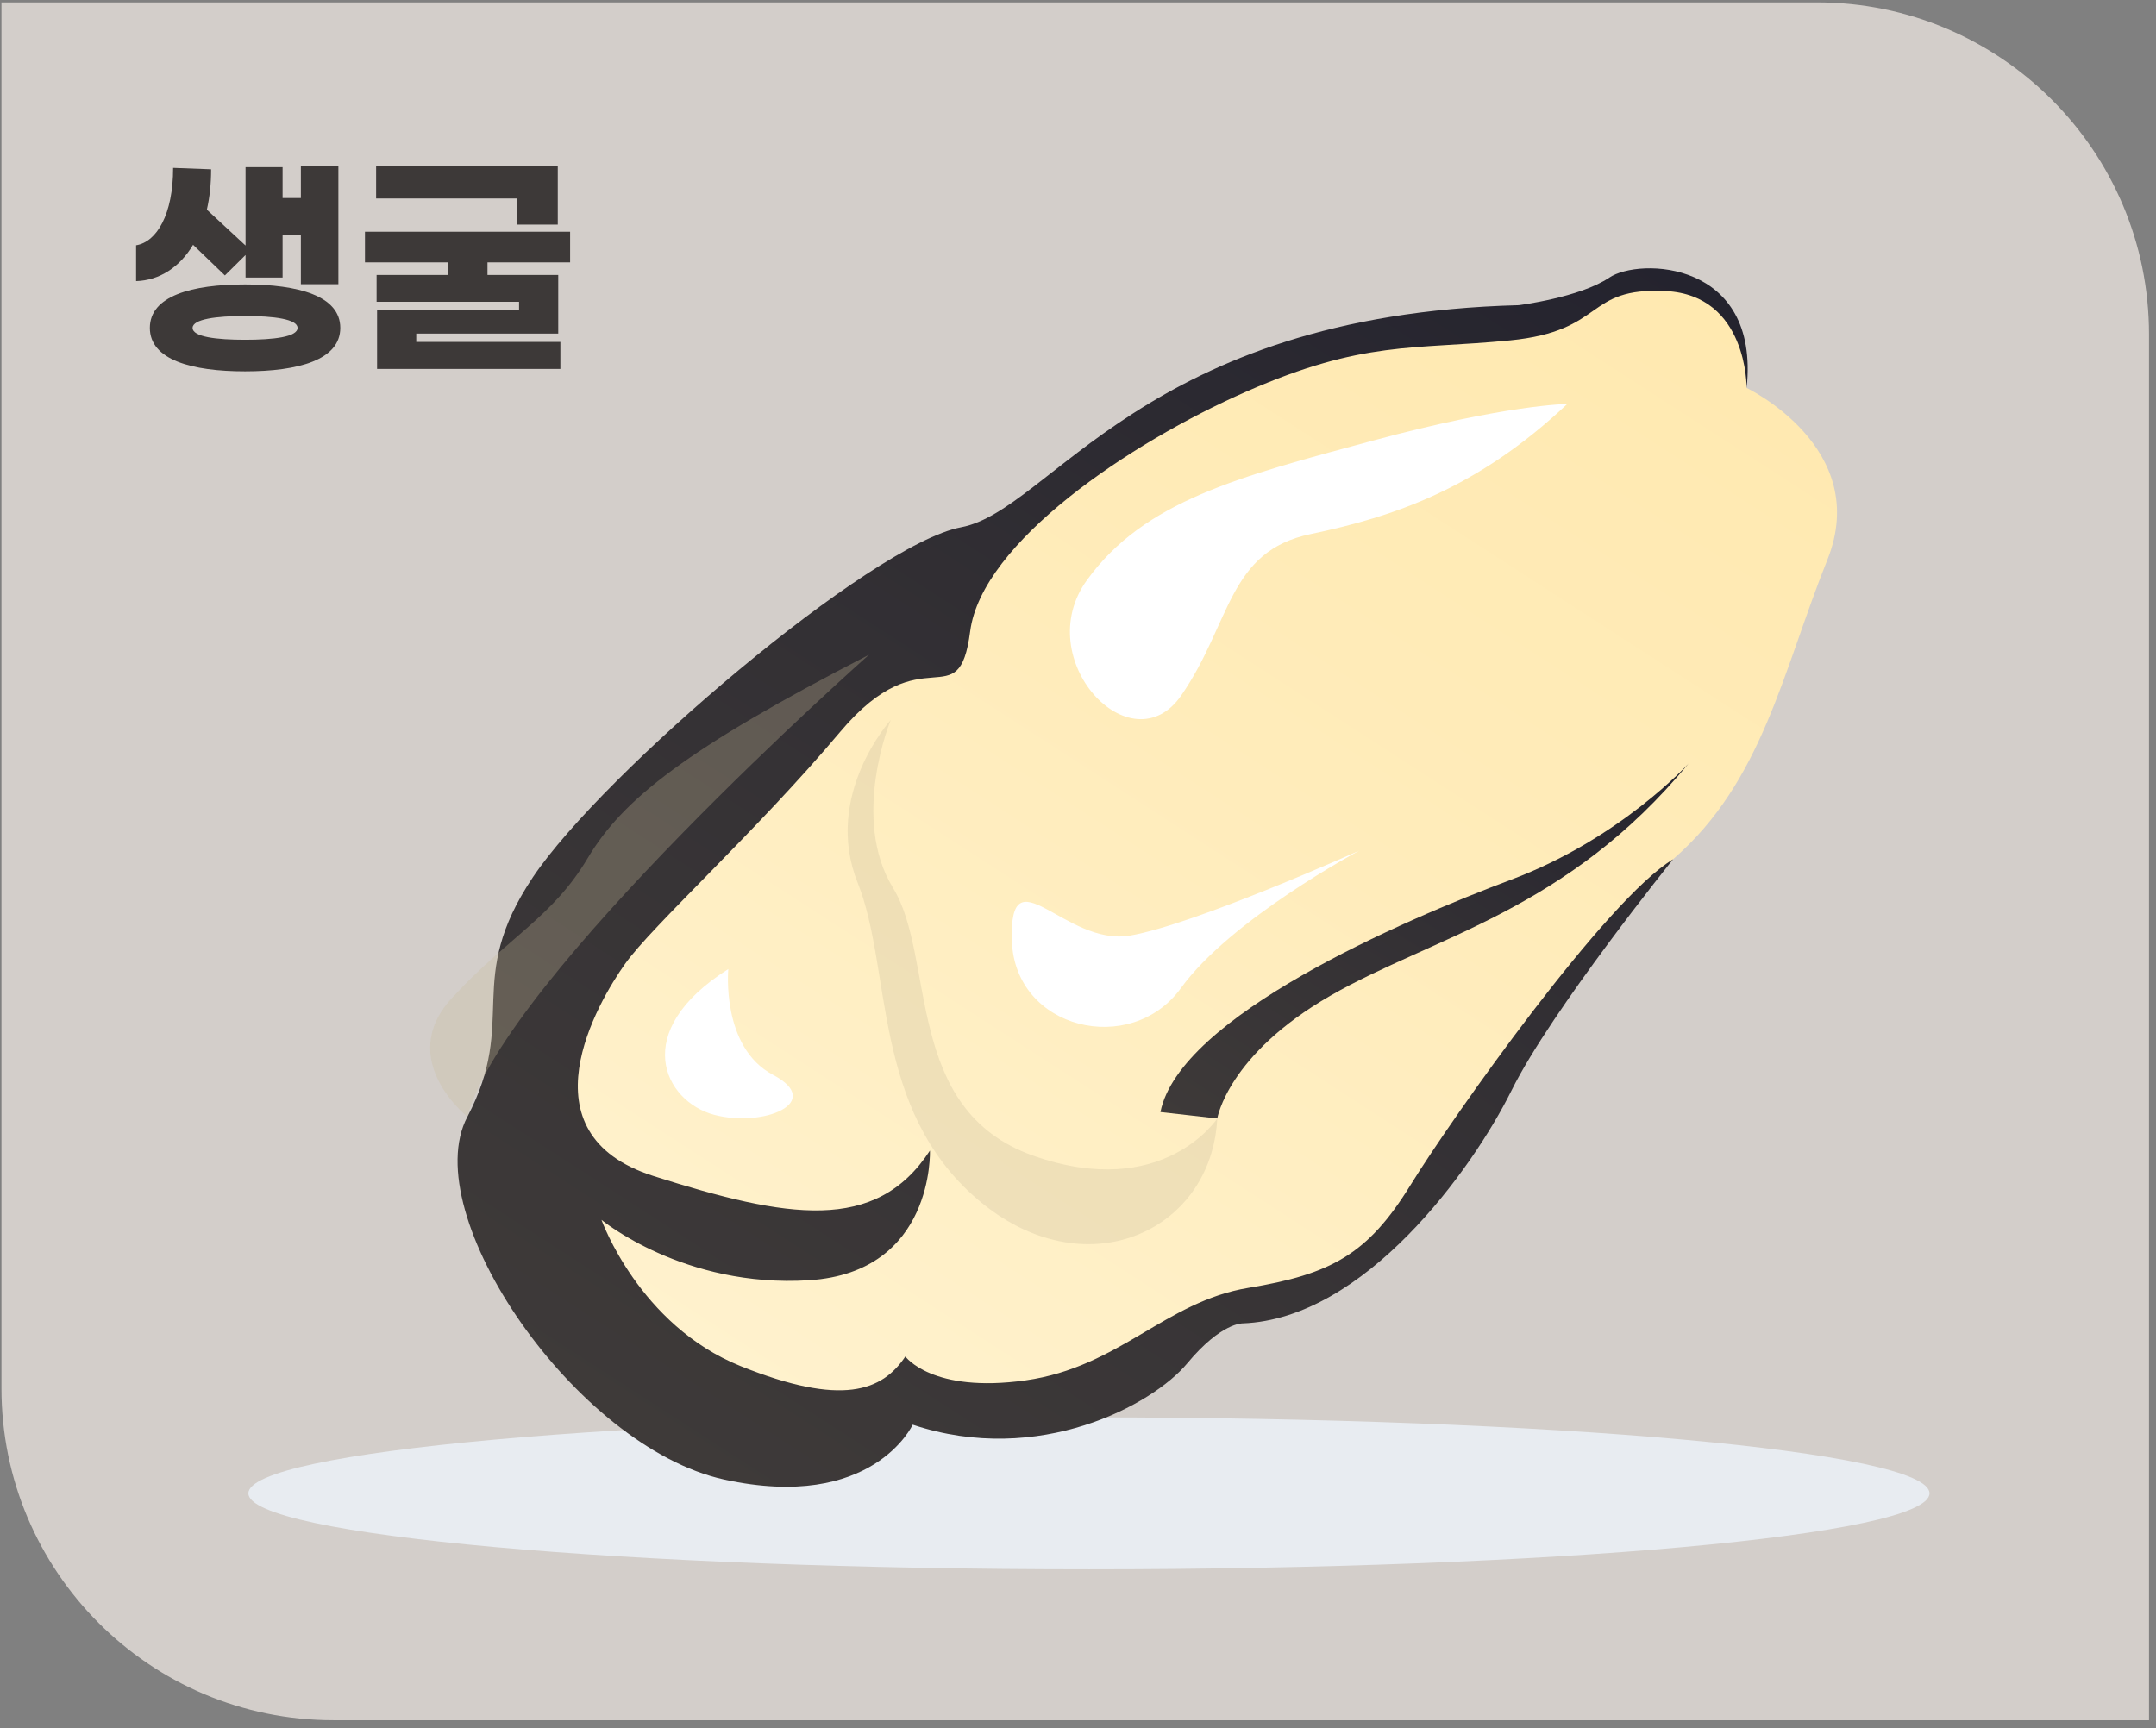 <svg width="227" height="182" viewBox="0 0 227 182" fill="none" xmlns="http://www.w3.org/2000/svg">
<rect x="0" y="0" width="227" height="182" fill="#808080" stroke="none"/>
<path d="M191.313 0.253H0.153V146.193C0.153 165.493 15.803 181.143 35.103 181.143H226.263V35.203C226.263 15.903 210.613 0.253 191.313 0.253Z" fill="#D3CECA"/>
<path d="M114.653 165.253C163.531 165.253 203.153 161.671 203.153 157.253C203.153 152.834 163.531 149.253 114.653 149.253C65.776 149.253 26.153 152.834 26.153 157.253C26.153 161.671 65.776 165.253 114.653 165.253Z" fill="#E8ECF1"/>
<path d="M183.899 40.852C183.899 40.852 197.119 47.157 192.398 58.949C187.669 70.749 185.587 82.296 176.159 90.475C166.731 98.654 151.667 129.109 143.146 133.949C134.633 138.79 130.224 136.685 118.989 143.273C107.754 149.853 98.229 144.864 93.56 148.017C88.891 151.169 72.065 149.199 64.644 139.801C57.216 130.403 57.424 111.234 57.424 111.234C57.424 111.234 82.838 69.262 95.01 66.489C95.01 66.489 106.074 55.759 111.159 51.878C116.245 47.997 131.227 34.078 155.667 34.175C155.667 34.175 160.984 35.052 165.482 32.457C169.973 29.862 183.758 25.899 183.899 40.852Z" fill="url(#paint0_linear_1028_13925)"/>
<path d="M183.899 40.851C183.899 40.851 184.011 31.081 175.386 30.65C166.761 30.219 169.162 34.851 158.954 35.847C148.752 36.844 143.54 35.825 131.235 41.231C118.929 46.629 103.367 57.135 102.148 66.474C100.928 75.812 97.255 66.607 88.459 77.069C79.663 87.53 68.637 97.508 65.804 101.509C62.971 105.502 54.755 119.383 68.823 123.844C82.89 128.306 92.207 129.904 97.91 121.16C97.91 121.16 98.4 133.971 85.195 134.812C71.99 135.652 63.328 128.454 63.328 128.454C63.328 128.454 67.284 139.555 77.975 143.853C88.668 148.15 92.883 146.478 95.322 142.842C95.322 142.842 98.133 146.745 107.984 145.355C117.836 143.964 122.692 137.064 131.406 135.622C140.127 134.18 143.994 132.113 148.492 124.818C152.99 117.524 169.177 94.646 176.159 90.482C176.159 90.482 163.333 106.386 159.147 114.825C154.961 123.264 143.652 138.871 130.848 139.355C130.848 139.355 128.595 139.243 124.996 143.57C121.398 147.905 109.412 154.448 96.095 150.024C96.095 150.024 91.872 159.214 76.251 155.801C60.629 152.389 43.803 127.859 49.208 117.599C54.606 107.338 48.799 103.286 56.108 92.371C63.417 81.456 91.709 57.298 101.196 55.521C110.683 53.737 120.364 33.163 159.898 32.137C159.898 32.137 166.329 31.334 169.445 29.23C172.56 27.118 185.327 27.386 183.899 40.851Z" fill="url(#paint1_linear_1028_13925)"/>
<path d="M177.788 80.4C177.788 80.4 170.621 88.311 159.126 92.624C147.631 96.936 124.187 107.048 122.18 117.101L128.165 117.777C128.165 117.777 129.251 111.063 140.091 104.84C150.932 98.616 164.977 95.932 177.788 80.4Z" fill="url(#paint2_linear_1028_13925)"/>
<path opacity="0.3" d="M128.164 117.777C128.164 117.777 122.461 126.514 108.788 121.696C95.114 116.878 98.549 100.877 94.029 93.508C89.508 86.14 93.783 75.82 93.783 75.82C93.783 75.82 86.616 83.731 90.296 92.943C93.969 102.148 91.739 116.707 102.914 126.291C114.097 135.875 127.562 129.785 128.164 117.777Z" fill="#C9BC9C"/>
<path d="M76.682 102.044C76.682 102.044 75.894 110.275 81.388 113.182C86.883 116.089 80.355 118.774 75.165 117.383C69.975 115.993 66.198 108.662 76.682 102.044Z" fill="url(#paint3_linear_1028_13925)"/>
<path d="M165.016 42.539C165.016 42.539 158.621 42.599 144.516 46.406C130.412 50.213 120.508 52.726 114.455 61.068C108.396 69.41 119.103 80.853 124.374 73.225C129.646 65.589 129.267 58.049 138.011 56.235C146.754 54.406 155.55 51.462 165.016 42.539Z" fill="url(#paint4_linear_1028_13925)"/>
<path d="M143.109 89.575C143.109 89.575 129.585 96.795 124.335 104.052C119.086 111.309 106.818 108.439 106.535 99.025C106.253 89.612 112.141 99.68 118.967 98.52C125.8 97.353 143.109 89.575 143.109 89.575Z" fill="url(#paint5_linear_1028_13925)"/>
<path opacity="0.3" d="M91.501 68.942C91.501 68.942 52.941 103.115 49.209 117.591C49.209 117.591 41.61 111.569 47.581 105.1C53.544 98.631 58.161 96.602 61.856 90.4C65.544 84.185 72.199 78.883 91.501 68.942Z" fill="#C9BC9C"/>
<path d="M20.328 25.778C18.928 28.128 16.803 29.528 14.328 29.603V25.828C16.503 25.478 18.228 22.578 18.228 17.678L22.228 17.828C22.228 19.378 22.078 20.778 21.778 22.078L25.853 25.853V17.603H29.753V20.853H31.678V17.503H35.628V29.928H31.678V24.703H29.753V29.228H25.853V26.853L23.678 29.003L20.328 25.778ZM25.803 29.953C31.403 29.953 35.828 31.153 35.828 34.528C35.828 37.903 31.403 39.103 25.803 39.103C20.203 39.103 15.778 37.903 15.778 34.528C15.778 31.153 20.203 29.953 25.803 29.953ZM25.803 35.778C28.828 35.778 31.328 35.478 31.328 34.528C31.328 33.603 28.828 33.278 25.803 33.278C22.778 33.278 20.278 33.603 20.278 34.528C20.278 35.478 22.778 35.778 25.803 35.778ZM54.476 23.653V20.903H39.601V17.503H58.726V23.653H54.476ZM60.026 27.628H51.326V28.953H58.776V35.128H43.826V36.003H59.001V38.853H39.701V32.653H54.651V31.778H39.651V28.953H47.151V27.628H38.426V24.403H60.026V27.628Z" fill="#3D3938"/>
<defs>
<linearGradient id="paint0_linear_1028_13925" x1="167.556" y1="23.368" x2="83.599" y2="153.315" gradientUnits="userSpaceOnUse">
<stop stop-color="#FFE9B0"/>
<stop offset="0.453" stop-color="#FFECBB"/>
<stop offset="1" stop-color="#FFF2CE"/>
</linearGradient>
<linearGradient id="paint1_linear_1028_13925" x1="74.245" y1="156.247" x2="162.892" y2="19.041" gradientUnits="userSpaceOnUse">
<stop stop-color="#3E3A39"/>
<stop offset="0.505" stop-color="#333034"/>
<stop offset="1" stop-color="#24232E"/>
</linearGradient>
<linearGradient id="paint2_linear_1028_13925" x1="133.17" y1="124.204" x2="166.275" y2="72.964" gradientUnits="userSpaceOnUse">
<stop stop-color="#3E3A39"/>
<stop offset="0.505" stop-color="#333034"/>
<stop offset="1" stop-color="#24232E"/>
</linearGradient>
<linearGradient id="paint3_linear_1028_13925" x1="83.733" y1="110.226" x2="70.081" y2="109.543" gradientUnits="userSpaceOnUse">
<stop stop-color="white"/>
<stop offset="1" stop-color="white"/>
</linearGradient>
<linearGradient id="paint4_linear_1028_13925" x1="113.085" y1="57.66" x2="164.134" y2="60.215" gradientUnits="userSpaceOnUse">
<stop stop-color="white"/>
<stop offset="1" stop-color="white"/>
</linearGradient>
<linearGradient id="paint5_linear_1028_13925" x1="106.545" y1="97.703" x2="142.613" y2="99.508" gradientUnits="userSpaceOnUse">
<stop stop-color="white"/>
<stop offset="1" stop-color="white"/>
</linearGradient>
</defs>
</svg>
